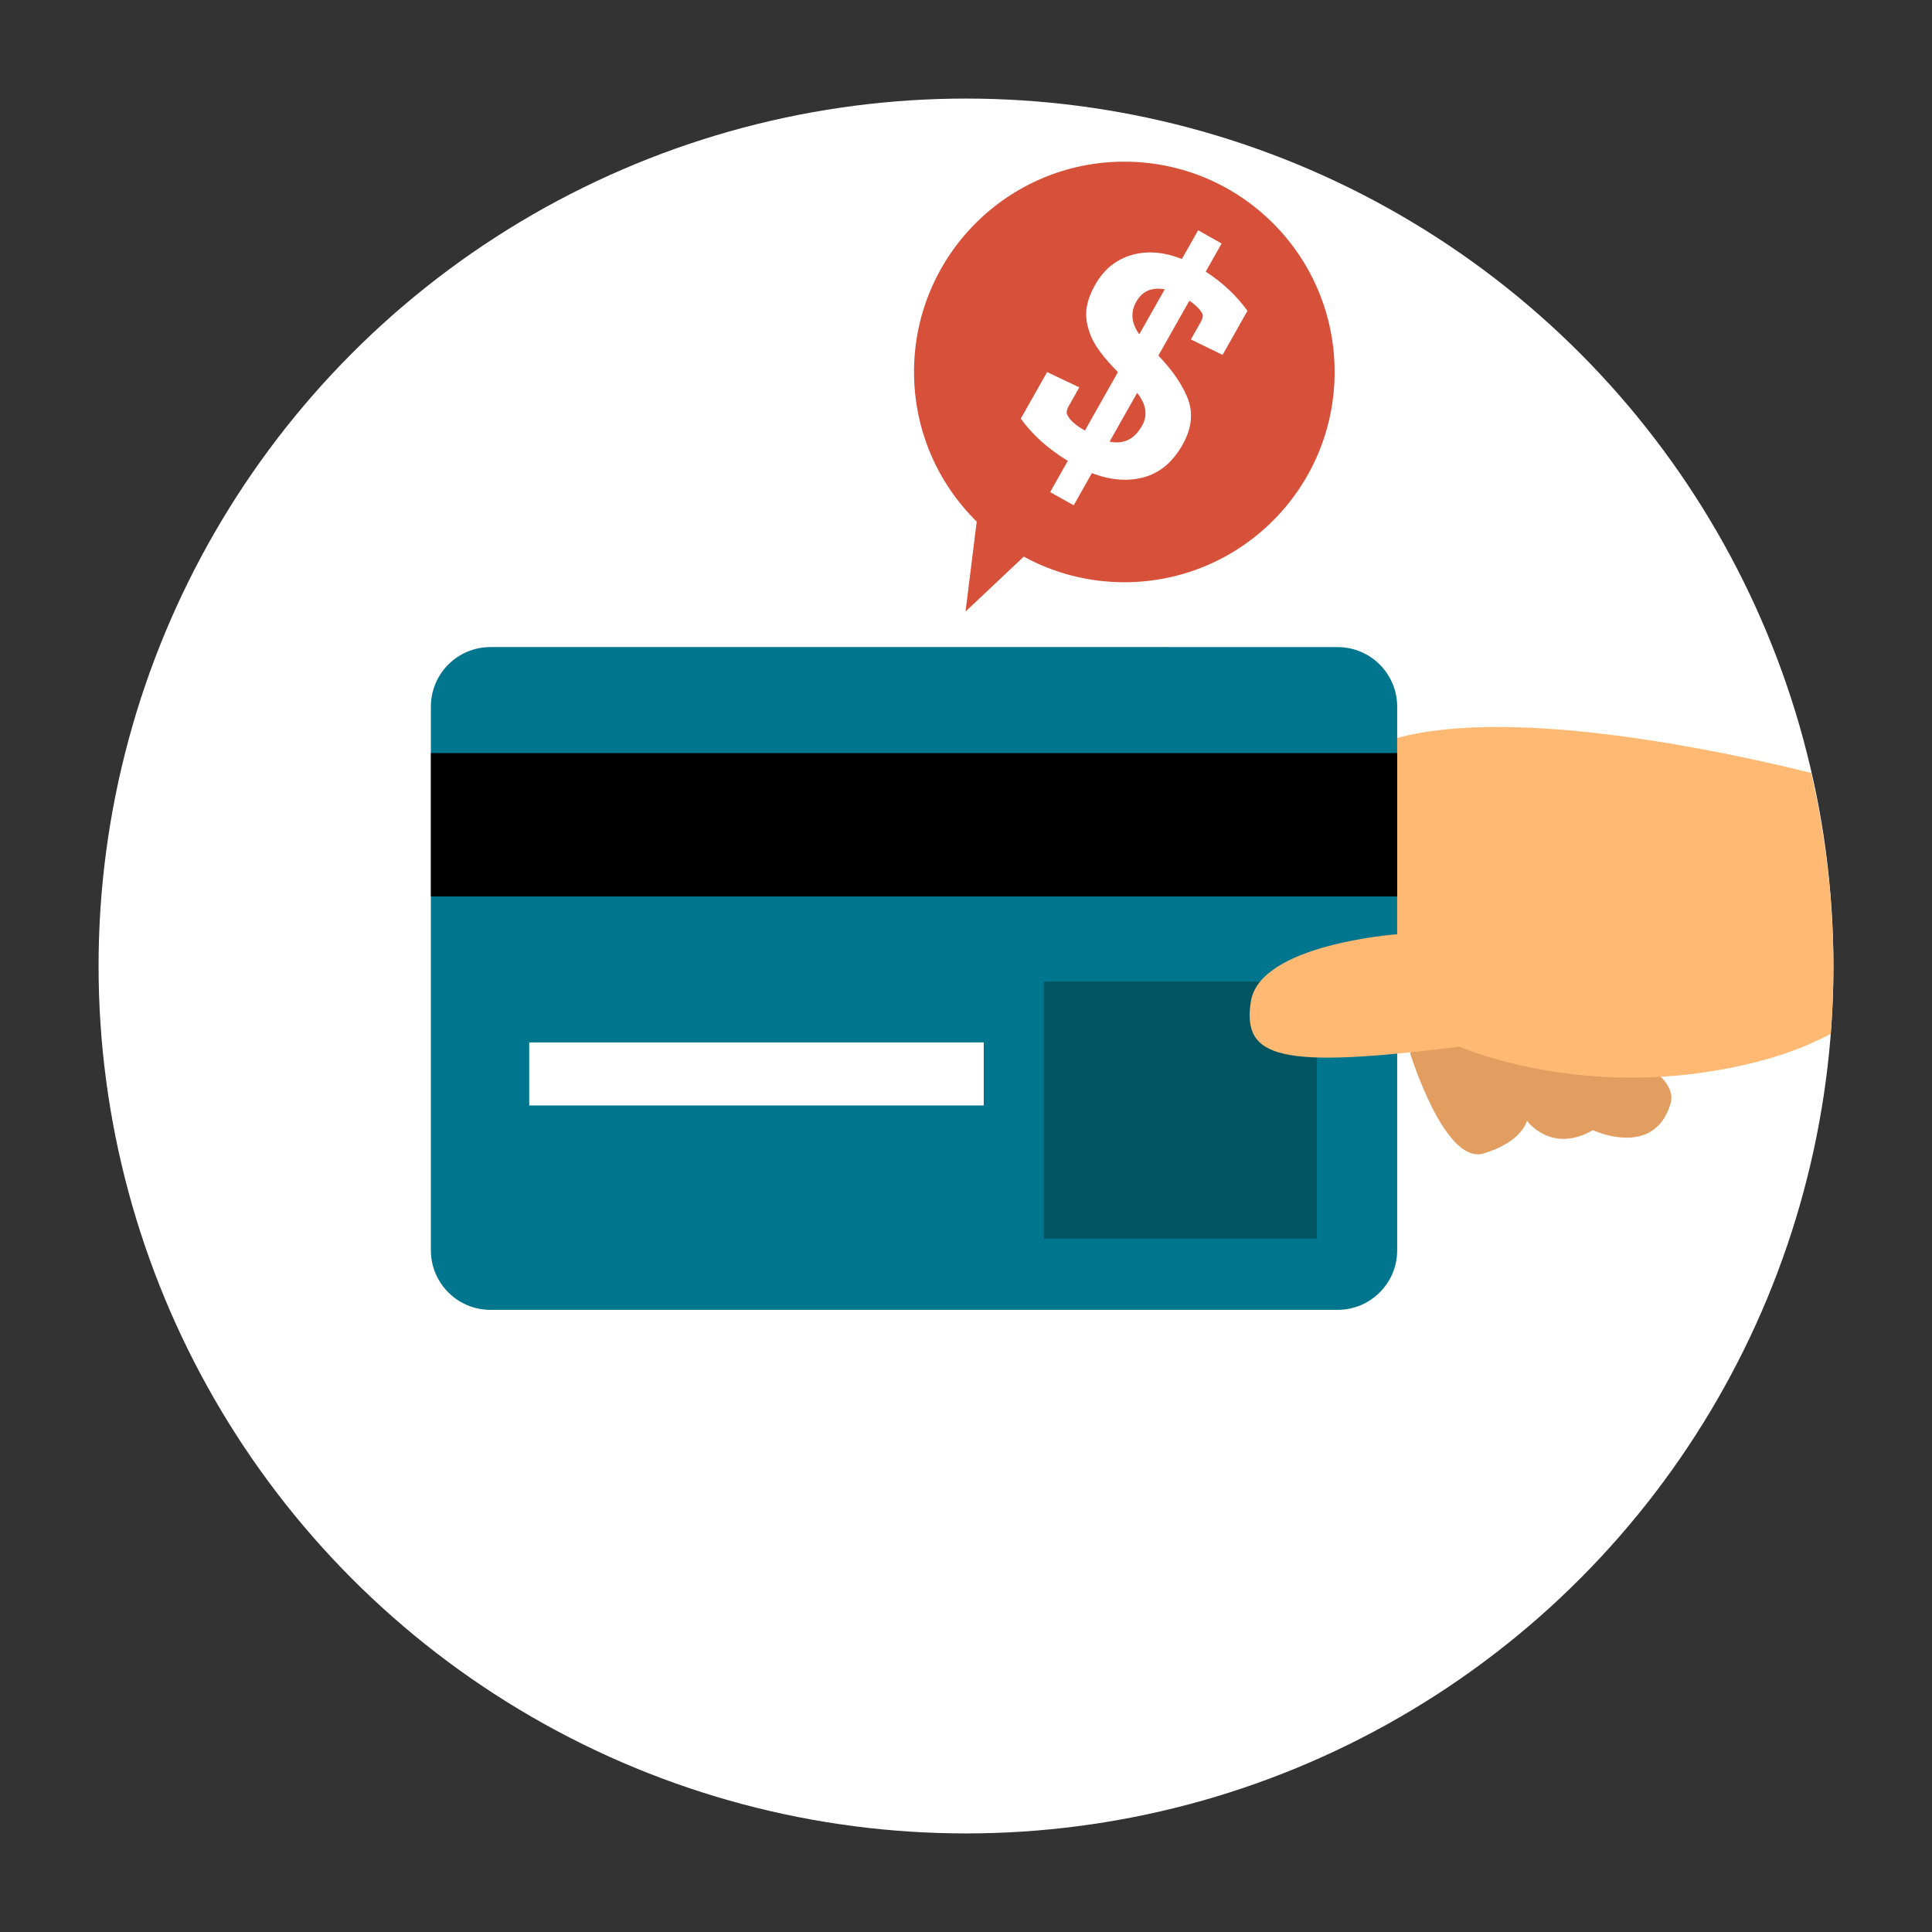 <?xml version="1.0" encoding="utf-8"?>
<!-- Generator: Adobe Illustrator 24.3.0, SVG Export Plug-In . SVG Version: 6.00 Build 0)  -->
<svg version="1.1" xmlns="http://www.w3.org/2000/svg" xmlns:xlink="http://www.w3.org/1999/xlink" x="0px" y="0px"
	 viewBox="0 0 500 500" style="enable-background:new 0 0 500 500;" xml:space="preserve">
<rect x="0" y="0" width="500" height="500" fill="#333333" stroke="none"/>
<style type="text/css">
	.a0{fill:#FFFFFF;}
	.a1{fill:#00768E;}
	.a2{fill:#015560;}
	.a3{fill:#E29E60;}
	.a4{fill:#FFB973;}
	.a5{fill:#D7513A;}
</style>
<g id="background">
</g>
<g id="objects">
	<g>
		<circle class="a0" cx="250" cy="250" r="224.49"/>
		<g>
			<path class="a1" d="M346.17,167.47c8.52,0,15.42,6.9,15.42,15.42v140.68c0,8.51-6.9,15.42-15.42,15.42H126.93
				c-8.52,0-15.42-6.9-15.42-15.42V182.88c0-8.52,6.9-15.42,15.42-15.42H346.17z"/>
			<rect x="111.52" y="194.89" width="250.08" height="37.11"/>
			<rect x="136.96" y="269.78" class="a0" width="117.63" height="16.31"/>
			<rect x="270.13" y="254.01" class="a2" width="70.67" height="66.54"/>
		</g>
		<g>
			<path class="a3" d="M364.93,272.54c0,0,8.92,29,19,25.98c10.08-3.02,11.25-8.46,11.25-8.46s6.22,8.66,17.07,2.42
				c0,0,15.76,7.47,20.09-6.84C436.67,271.33,377.73,256.83,364.93,272.54z"/>
			<path class="a4" d="M468.72,200.03c-21.52-5.34-76.51-17.35-107.12-9.05v50.8c0,0-35.53,2.55-37.87,17.37
				c-2.34,14.82,7.46,17.54,54,11.72c0,0,26.69,11.83,62.57,6.76c15.28-2.16,25.99-6.03,33.5-10.09c0.41-5.59,0.7-11.21,0.7-16.9
				C474.49,233.23,472.45,216.31,468.72,200.03z"/>
		</g>
		<g>
			<path class="a5" d="M290.97,41.84c-30.06,0-54.42,24.36-54.42,54.42c0,15.16,6.21,28.87,16.22,38.73l-2.89,23.28l15.07-14.21
				c7.73,4.22,16.6,6.62,26.03,6.62c30.06,0,54.42-24.36,54.42-54.42S321.03,41.84,290.97,41.84z"/>
		</g>
		<g>
			<path class="a0" d="M271.78,127.36l4.57-8.09c-5.09-3.09-9.14-6.73-12.17-10.93l6.81-12.05l8.33,3.96l-2.65,4.69
				c-0.43,0.75-0.64,1.37-0.62,1.84c0.01,0.47,0.39,1.13,1.12,1.97c0.74,0.84,1.94,1.74,3.61,2.67l8.54-15.12
				c-3.53-3.56-5.83-6.6-6.9-9.12c-1.06-2.52-1.48-4.83-1.27-6.91c0.22-2.08,0.97-4.26,2.25-6.52c2.25-3.99,5.4-6.56,9.44-7.74
				c4.04-1.17,8.38-0.83,13.03,1.02l4.21-7.44l6.07,3.43l-4.11,7.28c4.37,2.83,7.97,6.21,10.8,10.15l-6.44,11.4l-8.2-4l2.47-4.36
				c0.43-0.76,0.63-1.37,0.62-1.84c-0.02-0.47-0.4-1.09-1.13-1.86c-0.74-0.77-1.52-1.43-2.35-1.97l-8.04,14.23l0.08,0.04
				c3.39,3.56,5.8,6.98,7.21,10.26c1.85,4.03,1.51,8.29-1.02,12.76c-2.53,4.47-5.87,7.28-10.04,8.41
				c-4.16,1.13-8.63,0.77-13.42-1.08l-4.71,8.33L271.78,127.36z M295.56,110.18c1.52-2.7,1.1-5.53-1.27-8.5l-7.13,12.61
				C290.78,115.06,293.58,113.69,295.56,110.18z M301.43,74.88c-3.35-0.61-5.8,0.45-7.36,3.2c-1.55,2.75-1.29,5.56,0.78,8.44
				L301.43,74.88z"/>
		</g>
	</g>
</g>
<g id="designed_by_freepik">
</g>
</svg>

